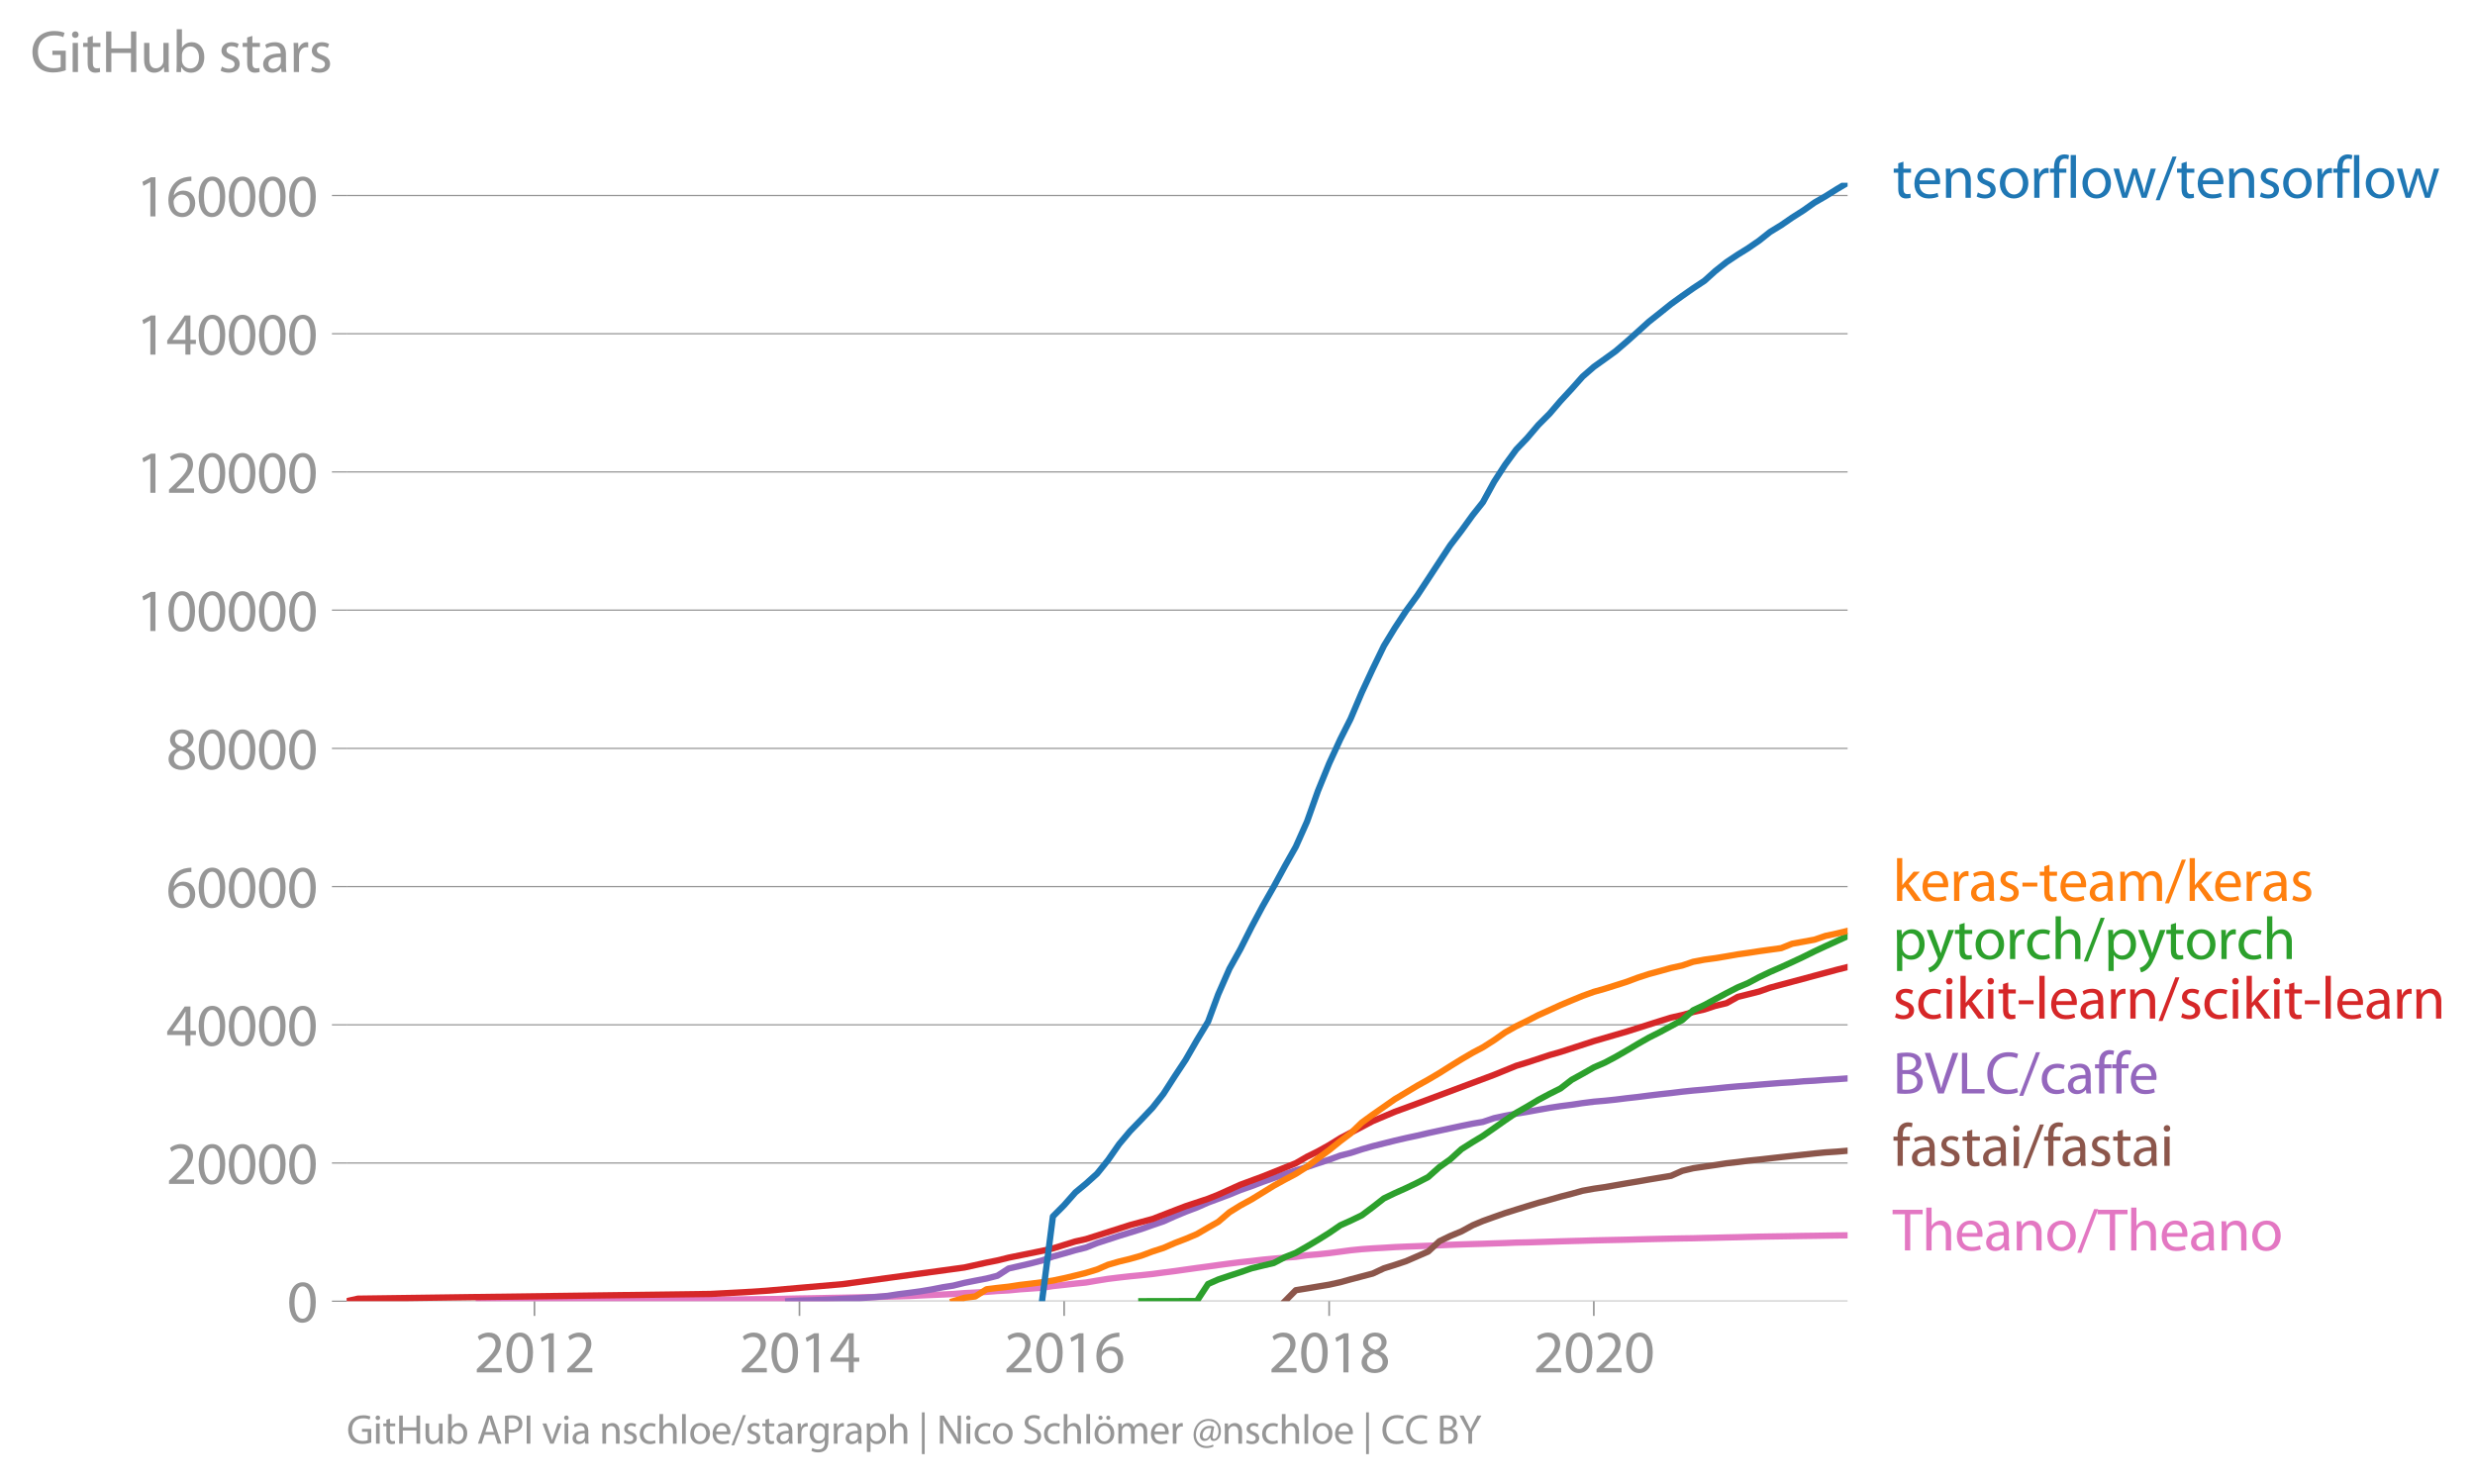 <svg xmlns:xlink="http://www.w3.org/1999/xlink" width="785.162" height="470.831" viewBox="0 0 588.871 353.123" xmlns="http://www.w3.org/2000/svg"><defs><style>*{stroke-linejoin:round;stroke-linecap:butt}</style></defs><g id="figure_1"><path d="M0 353.123h588.871V0H0v353.123z" style="fill:none" id="patch_1"/><g id="axes_1"><path d="M82.476 309.596h357.12V43.484H82.476v266.112z" style="fill:none" id="patch_2"/><g id="matplotlib.axis_1"><g id="xtick_1"><g id="line2d_1"><defs><path id="m98a4e76826" d="M0 0v3.5" style="stroke:#969696;stroke-width:.4"/></defs><use xlink:href="#m98a4e76826" x="127.159" y="309.596" style="fill:#969696;stroke:#969696;stroke-width:.4"/></g><g style="fill:#969696" transform="matrix(.14 0 0 -.14 112.796 326.536)" id="text_1"><defs><path id="MyriadPro-Regular-32" d="M2944 0v467H1075v13l333 307c877 845 1434 1466 1434 2234 0 595-378 1209-1274 1209-480 0-890-179-1178-422l180-397c192 160 505 352 883 352 621 0 825-390 825-813-6-627-486-1164-1548-2176L288 346V0h2656z" transform="scale(.016)"/><path id="MyriadPro-Regular-30" d="M1677 4230c-845 0-1447-768-1447-2163C243 691 794-70 1606-70c922 0 1447 780 1447 2195 0 1325-499 2105-1376 2105zm-32-435c582 0 845-672 845-1696 0-1062-276-1734-852-1734-512 0-844 614-844 1696 0 1133 358 1734 851 1734z" transform="scale(.016)"/><path id="MyriadPro-Regular-31" d="M1510 0h544v4160h-480l-908-486 108-429 724 390h12V0z" transform="scale(.016)"/></defs><use xlink:href="#MyriadPro-Regular-32"/><use xlink:href="#MyriadPro-Regular-30" x="51.3"/><use xlink:href="#MyriadPro-Regular-31" x="102.6"/><use xlink:href="#MyriadPro-Regular-32" x="153.9"/></g></g><g id="xtick_2"><use xlink:href="#m98a4e76826" x="190.216" y="309.596" style="fill:#969696;stroke:#969696;stroke-width:.4" id="line2d_2"/><g style="fill:#969696" transform="matrix(.14 0 0 -.14 175.853 326.536)" id="text_2"><defs><path id="MyriadPro-Regular-34" d="M2560 0v1133h582v441h-582v2586h-608L96 1504v-371h1933V0h531zM666 1574v13l1017 1415c115 192 218 371 346 614h19c-13-218-19-435-19-653V1574H666z" transform="scale(.016)"/></defs><use xlink:href="#MyriadPro-Regular-32"/><use xlink:href="#MyriadPro-Regular-30" x="51.3"/><use xlink:href="#MyriadPro-Regular-31" x="102.6"/><use xlink:href="#MyriadPro-Regular-34" x="153.9"/></g></g><g id="xtick_3"><use xlink:href="#m98a4e76826" x="253.187" y="309.596" style="fill:#969696;stroke:#969696;stroke-width:.4" id="line2d_3"/><g style="fill:#969696" transform="matrix(.14 0 0 -.14 238.823 326.536)" id="text_3"><defs><path id="MyriadPro-Regular-36" d="M2662 4224c-102 0-243-6-409-32-525-64-986-275-1331-614-410-410-704-1056-704-1876C218 621 800-70 1690-70c864 0 1382 704 1382 1465 0 813-518 1344-1254 1344-461 0-807-217-1005-480h-19c96 685 563 1331 1446 1479 160 25 307 32 422 25v461zM1690 365c-589 0-903 505-916 1190 0 103 26 186 64 250 154 301 468 512 807 512 518 0 857-359 857-954s-326-998-806-998h-6z" transform="scale(.016)"/></defs><use xlink:href="#MyriadPro-Regular-32"/><use xlink:href="#MyriadPro-Regular-30" x="51.3"/><use xlink:href="#MyriadPro-Regular-31" x="102.6"/><use xlink:href="#MyriadPro-Regular-36" x="153.9"/></g></g><g id="xtick_4"><use xlink:href="#m98a4e76826" x="316.243" y="309.596" style="fill:#969696;stroke:#969696;stroke-width:.4" id="line2d_4"/><g style="fill:#969696" transform="matrix(.14 0 0 -.14 301.88 326.536)" id="text_4"><defs><path id="MyriadPro-Regular-38" d="M1062 2170c-512-218-825-589-825-1114C237 448 762-70 1632-70c794 0 1414 486 1414 1209 0 506-320 871-838 1075v20c512 243 685 620 685 972 0 519-403 1024-1210 1024-729 0-1286-448-1286-1107 0-358 198-717 659-934l6-19zm583-1831c-531 0-851 371-832 794 0 397 262 717 749 857 563-160 915-403 915-908 0-423-327-743-832-743zm6 3488c506 0 704-345 704-678 0-378-275-634-633-755-480 128-794 352-794 768 0 358 256 665 723 665z" transform="scale(.016)"/></defs><use xlink:href="#MyriadPro-Regular-32"/><use xlink:href="#MyriadPro-Regular-30" x="51.3"/><use xlink:href="#MyriadPro-Regular-31" x="102.6"/><use xlink:href="#MyriadPro-Regular-38" x="153.9"/></g></g><g id="xtick_5"><use xlink:href="#m98a4e76826" x="379.214" y="309.596" style="fill:#969696;stroke:#969696;stroke-width:.4" id="line2d_5"/><g style="fill:#969696" transform="matrix(.14 0 0 -.14 364.85 326.536)" id="text_5"><use xlink:href="#MyriadPro-Regular-32"/><use xlink:href="#MyriadPro-Regular-30" x="51.3"/><use xlink:href="#MyriadPro-Regular-32" x="102.6"/><use xlink:href="#MyriadPro-Regular-30" x="153.9"/></g></g></g><g id="matplotlib.axis_2"><g id="ytick_1"><path d="M82.476 309.596h357.12" clip-path="url(#pcdc795aa60)" style="fill:none;stroke:#969696;stroke-width:.3;stroke-linecap:square" id="line2d_6"/><g id="line2d_7"><defs><path id="m7387d052b3" d="M0 0h-3.5" style="stroke:#969696;stroke-width:.3"/></defs><use xlink:href="#m7387d052b3" x="82.476" y="309.596" style="fill:#969696;stroke:#969696;stroke-width:.3"/></g><use xlink:href="#MyriadPro-Regular-30" style="fill:#969696" transform="matrix(.14 0 0 -.14 68.295 314.566)" id="text_6"/></g><g id="ytick_2"><path d="M82.476 276.712h357.12" clip-path="url(#pcdc795aa60)" style="fill:none;stroke:#969696;stroke-width:.3;stroke-linecap:square" id="line2d_8"/><use xlink:href="#m7387d052b3" x="82.476" y="276.712" style="fill:#969696;stroke:#969696;stroke-width:.3" id="line2d_9"/><g style="fill:#969696" transform="matrix(.14 0 0 -.14 39.568 281.682)" id="text_7"><use xlink:href="#MyriadPro-Regular-32"/><use xlink:href="#MyriadPro-Regular-30" x="51.3"/><use xlink:href="#MyriadPro-Regular-30" x="102.6"/><use xlink:href="#MyriadPro-Regular-30" x="153.9"/><use xlink:href="#MyriadPro-Regular-30" x="205.2"/></g></g><g id="ytick_3"><path d="M82.476 243.828h357.12" clip-path="url(#pcdc795aa60)" style="fill:none;stroke:#969696;stroke-width:.3;stroke-linecap:square" id="line2d_10"/><use xlink:href="#m7387d052b3" x="82.476" y="243.828" style="fill:#969696;stroke:#969696;stroke-width:.3" id="line2d_11"/><g style="fill:#969696" transform="matrix(.14 0 0 -.14 39.568 248.798)" id="text_8"><use xlink:href="#MyriadPro-Regular-34"/><use xlink:href="#MyriadPro-Regular-30" x="51.3"/><use xlink:href="#MyriadPro-Regular-30" x="102.6"/><use xlink:href="#MyriadPro-Regular-30" x="153.9"/><use xlink:href="#MyriadPro-Regular-30" x="205.2"/></g></g><g id="ytick_4"><path d="M82.476 210.944h357.12" clip-path="url(#pcdc795aa60)" style="fill:none;stroke:#969696;stroke-width:.3;stroke-linecap:square" id="line2d_12"/><use xlink:href="#m7387d052b3" x="82.476" y="210.944" style="fill:#969696;stroke:#969696;stroke-width:.3" id="line2d_13"/><g style="fill:#969696" transform="matrix(.14 0 0 -.14 39.568 215.914)" id="text_9"><use xlink:href="#MyriadPro-Regular-36"/><use xlink:href="#MyriadPro-Regular-30" x="51.3"/><use xlink:href="#MyriadPro-Regular-30" x="102.6"/><use xlink:href="#MyriadPro-Regular-30" x="153.9"/><use xlink:href="#MyriadPro-Regular-30" x="205.2"/></g></g><g id="ytick_5"><path d="M82.476 178.06h357.12" clip-path="url(#pcdc795aa60)" style="fill:none;stroke:#969696;stroke-width:.3;stroke-linecap:square" id="line2d_14"/><use xlink:href="#m7387d052b3" x="82.476" y="178.06" style="fill:#969696;stroke:#969696;stroke-width:.3" id="line2d_15"/><g style="fill:#969696" transform="matrix(.14 0 0 -.14 39.568 183.03)" id="text_10"><use xlink:href="#MyriadPro-Regular-38"/><use xlink:href="#MyriadPro-Regular-30" x="51.3"/><use xlink:href="#MyriadPro-Regular-30" x="102.6"/><use xlink:href="#MyriadPro-Regular-30" x="153.9"/><use xlink:href="#MyriadPro-Regular-30" x="205.2"/></g></g><g id="ytick_6"><path d="M82.476 145.175h357.12" clip-path="url(#pcdc795aa60)" style="fill:none;stroke:#969696;stroke-width:.3;stroke-linecap:square" id="line2d_16"/><use xlink:href="#m7387d052b3" x="82.476" y="145.175" style="fill:#969696;stroke:#969696;stroke-width:.3" id="line2d_17"/><g style="fill:#969696" transform="matrix(.14 0 0 -.14 32.387 150.145)" id="text_11"><use xlink:href="#MyriadPro-Regular-31"/><use xlink:href="#MyriadPro-Regular-30" x="51.3"/><use xlink:href="#MyriadPro-Regular-30" x="102.6"/><use xlink:href="#MyriadPro-Regular-30" x="153.9"/><use xlink:href="#MyriadPro-Regular-30" x="205.2"/><use xlink:href="#MyriadPro-Regular-30" x="256.5"/></g></g><g id="ytick_7"><path d="M82.476 112.291h357.12" clip-path="url(#pcdc795aa60)" style="fill:none;stroke:#969696;stroke-width:.3;stroke-linecap:square" id="line2d_18"/><use xlink:href="#m7387d052b3" x="82.476" y="112.291" style="fill:#969696;stroke:#969696;stroke-width:.3" id="line2d_19"/><g style="fill:#969696" transform="matrix(.14 0 0 -.14 32.387 117.261)" id="text_12"><use xlink:href="#MyriadPro-Regular-31"/><use xlink:href="#MyriadPro-Regular-32" x="51.3"/><use xlink:href="#MyriadPro-Regular-30" x="102.6"/><use xlink:href="#MyriadPro-Regular-30" x="153.9"/><use xlink:href="#MyriadPro-Regular-30" x="205.2"/><use xlink:href="#MyriadPro-Regular-30" x="256.5"/></g></g><g id="ytick_8"><path d="M82.476 79.407h357.12" clip-path="url(#pcdc795aa60)" style="fill:none;stroke:#969696;stroke-width:.3;stroke-linecap:square" id="line2d_20"/><use xlink:href="#m7387d052b3" x="82.476" y="79.407" style="fill:#969696;stroke:#969696;stroke-width:.3" id="line2d_21"/><g style="fill:#969696" transform="matrix(.14 0 0 -.14 32.387 84.377)" id="text_13"><use xlink:href="#MyriadPro-Regular-31"/><use xlink:href="#MyriadPro-Regular-34" x="51.3"/><use xlink:href="#MyriadPro-Regular-30" x="102.6"/><use xlink:href="#MyriadPro-Regular-30" x="153.9"/><use xlink:href="#MyriadPro-Regular-30" x="205.2"/><use xlink:href="#MyriadPro-Regular-30" x="256.5"/></g></g><g id="ytick_9"><path d="M82.476 46.523h357.12" clip-path="url(#pcdc795aa60)" style="fill:none;stroke:#969696;stroke-width:.3;stroke-linecap:square" id="line2d_22"/><use xlink:href="#m7387d052b3" x="82.476" y="46.523" style="fill:#969696;stroke:#969696;stroke-width:.3" id="line2d_23"/><g style="fill:#969696" transform="matrix(.14 0 0 -.14 32.387 51.493)" id="text_14"><use xlink:href="#MyriadPro-Regular-31"/><use xlink:href="#MyriadPro-Regular-36" x="51.3"/><use xlink:href="#MyriadPro-Regular-30" x="102.6"/><use xlink:href="#MyriadPro-Regular-30" x="153.9"/><use xlink:href="#MyriadPro-Regular-30" x="205.2"/><use xlink:href="#MyriadPro-Regular-30" x="256.5"/></g></g><g style="fill:#969696" transform="matrix(.14 0 0 -.14 7.2 17.14)" id="text_15"><defs><path id="MyriadPro-Regular-47" d="M3770 2266H2349v-448h877V531c-128-64-378-115-743-115-1005 0-1664 646-1664 1741 0 1081 685 1734 1735 1734 435 0 723-83 953-185l135 454c-186 90-576 198-1076 198-1446 0-2329-940-2336-2227 0-672 231-1248 602-1606 422-403 960-570 1613-570 582 0 1075 147 1325 237v2074z" transform="scale(.016)"/><path id="MyriadPro-Regular-69" d="M1030 0v3098H467V0h563zM749 4320c-205 0-352-154-352-352 0-192 141-346 339-346 224 0 365 154 358 346 0 198-134 352-345 352z" transform="scale(.016)"/><path id="MyriadPro-Regular-74" d="M595 3667v-569H115v-429h480V979c0-365 58-640 218-806C947 19 1158-70 1421-70c217 0 390 38 499 83l-26 422c-83-25-172-38-326-38-314 0-422 217-422 601v1671h806v429h-806v742l-551-173z" transform="scale(.016)"/><path id="MyriadPro-Regular-48" d="M486 4314V0h557v2022h2087V0h563v4314h-563V2509H1043v1805H486z" transform="scale(.016)"/><path id="MyriadPro-Regular-75" d="M3059 3098h-563V1197c0-103-19-205-51-288-103-250-365-512-743-512-512 0-691 397-691 985v1716H448V1286C448 198 1030-70 1517-70c550 0 877 326 1024 576h13l32-506h499c-19 243-26 525-26 845v2253z" transform="scale(.016)"/><path id="MyriadPro-Regular-62" d="M467 800c0-275-13-589-25-800h486l26 512h19c230-410 589-582 1037-582 691 0 1388 550 1388 1657 7 941-537 1581-1305 1581-499 0-858-224-1056-570h-13v1946H467V800zm557 998c0 90 19 167 32 231 115 429 474 691 858 691 601 0 921-531 921-1152 0-710-352-1190-941-1190-409 0-736 268-844 659-13 64-26 134-26 205v556z" transform="scale(.016)"/><path id="MyriadPro-Regular-73" d="M250 147C467 19 781-70 1120-70c736 0 1158 390 1158 934 0 461-275 730-812 934-404 154-589 269-589 525 0 231 185 423 518 423 288 0 512-103 634-180l141 410c-173 102-448 192-762 192-666 0-1069-410-1069-909 0-371 263-678 819-877 416-153 576-300 576-569 0-256-192-461-601-461-282 0-576 115-743 224L250 147z" transform="scale(.016)"/><path id="MyriadPro-Regular-61" d="M2643 1901c0 621-230 1267-1177 1267-391 0-762-109-1018-275l128-371c218 140 518 230 806 230 634 0 704-461 704-717v-64C890 1978 224 1568 224 819c0-448 320-889 947-889 442 0 775 217 947 460h20l44-390h512c-38 211-51 474-51 742v1159zm-544-858c0-57-13-121-32-179-89-262-345-518-749-518-288 0-531 172-531 537 0 602 698 711 1312 698v-538z" transform="scale(.016)"/><path id="MyriadPro-Regular-72" d="M467 0h557v1651c0 96 13 186 26 263 76 422 358 723 755 723 77 0 134-7 192-19v531c-51 13-96 19-160 19-378 0-717-262-858-678h-25l-20 608H442c19-288 25-602 25-967V0z" transform="scale(.016)"/></defs><use xlink:href="#MyriadPro-Regular-47"/><use xlink:href="#MyriadPro-Regular-69" x="64.6"/><use xlink:href="#MyriadPro-Regular-74" x="88"/><use xlink:href="#MyriadPro-Regular-48" x="121.1"/><use xlink:href="#MyriadPro-Regular-75" x="186.3"/><use xlink:href="#MyriadPro-Regular-62" x="241.4"/><use xlink:href="#MyriadPro-Regular-20" x="298.3"/><use xlink:href="#MyriadPro-Regular-73" x="319.5"/><use xlink:href="#MyriadPro-Regular-74" x="359.1"/><use xlink:href="#MyriadPro-Regular-61" x="392.2"/><use xlink:href="#MyriadPro-Regular-72" x="440.4"/><use xlink:href="#MyriadPro-Regular-73" x="473.1"/></g></g><path d="m113.961 309.596 2.675-.21 2.587-.005 2.674-.008 2.588-.007 2.674-.008 2.674-.003 2.502-.004 2.674-.003 2.588-.005 2.674-.005 2.588-.002 2.674-.01 2.674-.001 2.588-.002 2.674-.001h2.588l2.674-.005 2.674-.002 2.415-.013 2.674-.031 2.588-.028 2.674-.043 2.588-.015 2.674-.033 2.674-.033 2.588-.02 2.674-.026 2.588-.075 2.674-.053 2.674-.038 2.415-.044 2.675-.058 2.587-.046 2.674-.054 2.588-.057 2.674-.068 2.674-.077 2.588-.066 2.674-.08 2.588-.13 2.674-.114 2.674-.115 2.416-.118 2.674-.214 2.588-.132 2.674-.164 2.588-.207 2.674-.142 2.674-.258 2.588-.182 2.674-.181 2.587-.408 2.675-.288 2.674-.305 2.501-.249 2.674-.457 2.588-.416 2.674-.327 2.588-.291 2.674-.256 2.674-.287 2.588-.348 2.674-.339 2.588-.368 2.674-.375 2.674-.354 2.415-.34 2.674-.355 2.588-.322 2.674-.286 2.588-.308 2.674-.253 2.674-.234 2.588-.197 2.674-.383 2.588-.217 2.674-.283 2.674-.352 2.416-.325 2.674-.267 2.588-.182 2.674-.146 2.587-.163 2.675-.115 2.674-.1 2.587-.1 2.675-.114 2.587-.112 2.674-.097 2.675-.086 2.415-.064 2.674-.095 2.588-.079 2.674-.11 2.588-.05 2.674-.08 2.674-.084 2.588-.085 2.674-.073 2.588-.066 2.674-.085 2.674-.058 2.501-.052 2.674-.056 2.588-.072 2.674-.066 2.588-.058 2.674-.059 2.674-.051 2.588-.036 2.674-.07 2.588-.055 2.674-.07 2.674-.055 2.416-.067 2.674-.061 2.587-.043 2.675-.041 2.587-.041 2.674-.048 2.675-.034 2.587-.043 2.674-.04 2.588-.024" clip-path="url(#pcdc795aa60)" style="fill:none;stroke:#e377c2;stroke-width:1.5;stroke-linecap:square" id="line2d_24"/><path d="m305.72 309.596 2.587-2.617 2.674-.434 2.588-.436 2.674-.446 2.674-.593 2.416-.67 2.674-.702 2.588-.68 2.674-1.248 2.587-.804 2.675-.893 2.674-1.162 2.587-1.119 2.675-2.463 2.587-1.244 2.674-1.107 2.675-1.453 2.415-1.013 2.674-.962 2.588-.91 2.674-.841 2.588-.802 2.674-.813 2.674-.721 2.588-.74 2.674-.683 2.588-.723 2.674-.485 2.674-.385 2.501-.442 2.674-.466 2.588-.429 2.674-.47 2.588-.429 2.674-.447 2.674-1.189 2.588-.612 2.674-.391 2.588-.375 2.674-.414 2.674-.301 2.416-.308 2.674-.276 2.587-.294 2.675-.298 2.587-.284 2.674-.291 2.675-.293 2.587-.251 2.674-.176 2.588-.219" clip-path="url(#pcdc795aa60)" style="fill:none;stroke:#8c564b;stroke-width:1.5;stroke-linecap:square" id="line2d_25"/><path d="m187.542 309.596 2.674-.154 2.674-.066 2.415-.09 2.675-.114 2.587-.136 2.674-.125 2.588-.138 2.674-.196 2.674-.245 2.588-.4 2.674-.337 2.588-.355 2.674-.449 2.674-.524 2.416-.378 2.674-.658 2.588-.518 2.674-.513 2.588-.658 2.674-1.731 2.674-.607 2.588-.6 2.674-.694 2.587-.932 2.675-.74 2.674-.778 2.501-.628 2.674-1.068 2.588-.844 2.674-.876 2.588-.793 2.674-.827 2.674-.95 2.588-.873 2.674-1.204 2.588-1.08 2.674-1.015 2.674-1.177 2.415-.9 2.674-.999 2.588-1.07 2.674-.94 2.588-.99 2.674-.936 2.674-.926 2.588-.881 2.674-.817 2.588-.877 2.674-.874 2.674-.977 2.416-.607 2.674-.873 2.588-.745 2.674-.669 2.587-.648 2.675-.623 2.674-.572 2.587-.602 2.675-.58 2.587-.556 2.674-.574 2.675-.542 2.415-.411 2.674-.895 2.588-.559 2.674-.506 2.588-.43 2.674-.484 2.674-.476 2.588-.394 2.674-.342 2.588-.387 2.674-.34 2.674-.229 2.501-.261 2.674-.335 2.588-.285 2.674-.345 2.588-.31 2.674-.289 2.674-.328 2.588-.268 2.674-.227 2.588-.255 2.674-.276 2.674-.239 2.416-.174 2.674-.227 2.587-.21 2.675-.206 2.587-.158 2.674-.232 2.675-.144 2.587-.201 2.674-.151 2.588-.188" clip-path="url(#pcdc795aa60)" style="fill:none;stroke:#9467bd;stroke-width:1.5;stroke-linecap:square" id="line2d_26"/><g style="fill:#1f77b4" transform="matrix(.14 0 0 -.14 450.31 47.068)" id="text_16"><defs><path id="MyriadPro-Regular-65" d="M2957 1446c6 58 19 148 19 263 0 569-269 1459-1280 1459-902 0-1453-736-1453-1670C243 563 813-70 1766-70c493 0 832 108 1031 198l-96 403c-211-89-455-160-858-160-563 0-1049 314-1062 1075h2176zM787 1850c45 390 295 915 864 915 634 0 787-557 781-915H787z" transform="scale(.016)"/><path id="MyriadPro-Regular-6e" d="M467 0h563v1862c0 96 13 192 39 263 96 313 384 576 755 576 531 0 717-416 717-915V0h563v1850c0 1062-666 1318-1094 1318-512 0-871-288-1024-582h-13l-32 512H442c19-256 25-519 25-839V0z" transform="scale(.016)"/><path id="MyriadPro-Regular-6f" d="M1779 3168c-857 0-1536-608-1536-1645C243 544 890-70 1728-70c749 0 1542 499 1542 1644 0 948-601 1594-1491 1594zm-13-422c666 0 928-666 928-1191 0-697-403-1203-940-1203-551 0-941 512-941 1190 0 589 288 1204 953 1204z" transform="scale(.016)"/><path id="MyriadPro-Regular-66" d="M1082 0v2669h748v429h-748v166c0 474 121 896 601 896 160 0 275-32 359-70l76 435c-108 45-281 89-480 89-262 0-544-83-755-288-262-249-358-646-358-1081v-147H90v-429h435V0h557z" transform="scale(.016)"/><path id="MyriadPro-Regular-6c" d="M467 0h563v4544H467V0z" transform="scale(.016)"/><path id="MyriadPro-Regular-77" d="M115 3098 1050 0h512l499 1472c109 333 205 653 281 1024h13c77-365 167-672 275-1018L3104 0h512l998 3098h-556l-442-1556c-102-364-186-691-237-1004h-19c-70 313-160 640-275 1011l-480 1549h-474l-505-1575c-103-339-205-672-276-985h-19c-57 320-141 640-230 985L691 3098H115z" transform="scale(.016)"/><path id="MyriadPro-Regular-2f" d="m422-256 1792 4640h-435L-6-256h428z" transform="scale(.016)"/></defs><use xlink:href="#MyriadPro-Regular-74"/><use xlink:href="#MyriadPro-Regular-65" x="33.1"/><use xlink:href="#MyriadPro-Regular-6e" x="83.2"/><use xlink:href="#MyriadPro-Regular-73" x="138.7"/><use xlink:href="#MyriadPro-Regular-6f" x="178.3"/><use xlink:href="#MyriadPro-Regular-72" x="233.2"/><use xlink:href="#MyriadPro-Regular-66" x="265.9"/><use xlink:href="#MyriadPro-Regular-6c" x="295.1"/><use xlink:href="#MyriadPro-Regular-6f" x="318.7"/><use xlink:href="#MyriadPro-Regular-77" x="373.6"/><use xlink:href="#MyriadPro-Regular-2f" x="447.2"/><use xlink:href="#MyriadPro-Regular-74" x="481.5"/><use xlink:href="#MyriadPro-Regular-65" x="514.6"/><use xlink:href="#MyriadPro-Regular-6e" x="564.7"/><use xlink:href="#MyriadPro-Regular-73" x="620.2"/><use xlink:href="#MyriadPro-Regular-6f" x="659.8"/><use xlink:href="#MyriadPro-Regular-72" x="714.7"/><use xlink:href="#MyriadPro-Regular-66" x="747.4"/><use xlink:href="#MyriadPro-Regular-6c" x="776.6"/><use xlink:href="#MyriadPro-Regular-6f" x="800.2"/><use xlink:href="#MyriadPro-Regular-77" x="855.1"/></g><g style="fill:#ff7f0e" transform="matrix(.14 0 0 -.14 450.31 214.35)" id="text_17"><defs><path id="MyriadPro-Regular-6b" d="M1024 4544H467V0h557v1165l288 320L2381 0h685L1702 1824l1197 1274h-678l-909-1069c-90-109-198-243-275-352h-13v2867z" transform="scale(.016)"/><path id="MyriadPro-Regular-2d" d="M192 1939v-416h1581v416H192z" transform="scale(.016)"/><path id="MyriadPro-Regular-6d" d="M467 0h551v1869c0 96 12 192 44 275 90 282 346 563 698 563 429 0 646-358 646-851V0h551v1914c0 102 19 204 45 281 96 275 345 512 665 512 455 0 672-358 672-953V0h551v1824c0 1075-608 1344-1018 1344-294 0-499-77-685-218-128-96-249-230-345-403h-13c-135 365-455 621-877 621-512 0-800-275-973-570h-19l-26 500H442c19-256 25-519 25-839V0z" transform="scale(.016)"/></defs><use xlink:href="#MyriadPro-Regular-6b"/><use xlink:href="#MyriadPro-Regular-65" x="46.9"/><use xlink:href="#MyriadPro-Regular-72" x="97"/><use xlink:href="#MyriadPro-Regular-61" x="129.7"/><use xlink:href="#MyriadPro-Regular-73" x="177.9"/><use xlink:href="#MyriadPro-Regular-2d" x="217.5"/><use xlink:href="#MyriadPro-Regular-74" x="248.2"/><use xlink:href="#MyriadPro-Regular-65" x="281.3"/><use xlink:href="#MyriadPro-Regular-61" x="331.4"/><use xlink:href="#MyriadPro-Regular-6d" x="379.6"/><use xlink:href="#MyriadPro-Regular-2f" x="463"/><use xlink:href="#MyriadPro-Regular-6b" x="497.3"/><use xlink:href="#MyriadPro-Regular-65" x="544.2"/><use xlink:href="#MyriadPro-Regular-72" x="594.3"/><use xlink:href="#MyriadPro-Regular-61" x="627"/><use xlink:href="#MyriadPro-Regular-73" x="675.2"/></g><g style="fill:#2ca02c" transform="matrix(.14 0 0 -.14 450.31 228.19)" id="text_18"><defs><path id="MyriadPro-Regular-70" d="M467-1267h557V416h13c185-307 544-486 953-486 730 0 1408 550 1408 1664 0 940-563 1574-1312 1574-505 0-870-224-1100-602h-13l-26 532H442c12-295 25-615 25-1012v-3353zm557 3059c0 77 19 160 38 230 109 423 468 698 852 698 595 0 921-531 921-1152 0-710-345-1197-941-1197-403 0-742 269-844 659-13 71-26 148-26 231v531z" transform="scale(.016)"/><path id="MyriadPro-Regular-79" d="M58 3098 1203 243c26-70 39-115 39-147s-20-77-45-134c-128-288-320-506-474-628-166-140-352-230-493-275l141-473c141 25 416 121 691 364 384 333 660 877 1063 1940l845 2208h-596l-614-1818c-77-224-141-461-198-646h-13c-51 185-128 428-199 633L672 3098H58z" transform="scale(.016)"/><path id="MyriadPro-Regular-63" d="M2579 538c-160-71-371-154-691-154-614 0-1075 442-1075 1158 0 647 384 1172 1094 1172 307 0 519-71 653-148l128 436c-154 76-448 160-781 160-1011 0-1664-692-1664-1645C243 570 851-70 1786-70c416 0 742 108 889 185l-96 423z" transform="scale(.016)"/><path id="MyriadPro-Regular-68" d="M467 0h563v1869c0 109 7 192 39 269 102 307 390 563 755 563 531 0 717-423 717-922V0h563v1843c0 1069-666 1325-1082 1325-211 0-409-64-576-160-172-96-313-237-403-397h-13v1933H467V0z" transform="scale(.016)"/></defs><use xlink:href="#MyriadPro-Regular-70"/><use xlink:href="#MyriadPro-Regular-79" x="56.9"/><use xlink:href="#MyriadPro-Regular-74" x="104"/><use xlink:href="#MyriadPro-Regular-6f" x="137.1"/><use xlink:href="#MyriadPro-Regular-72" x="192"/><use xlink:href="#MyriadPro-Regular-63" x="224.7"/><use xlink:href="#MyriadPro-Regular-68" x="269.5"/><use xlink:href="#MyriadPro-Regular-2f" x="325"/><use xlink:href="#MyriadPro-Regular-70" x="359.3"/><use xlink:href="#MyriadPro-Regular-79" x="416.2"/><use xlink:href="#MyriadPro-Regular-74" x="463.3"/><use xlink:href="#MyriadPro-Regular-6f" x="496.4"/><use xlink:href="#MyriadPro-Regular-72" x="551.3"/><use xlink:href="#MyriadPro-Regular-63" x="584"/><use xlink:href="#MyriadPro-Regular-68" x="628.8"/></g><g style="fill:#d62728" transform="matrix(.14 0 0 -.14 450.31 242.35)" id="text_19"><use xlink:href="#MyriadPro-Regular-73"/><use xlink:href="#MyriadPro-Regular-63" x="39.6"/><use xlink:href="#MyriadPro-Regular-69" x="84.4"/><use xlink:href="#MyriadPro-Regular-6b" x="107.8"/><use xlink:href="#MyriadPro-Regular-69" x="154.7"/><use xlink:href="#MyriadPro-Regular-74" x="178.1"/><use xlink:href="#MyriadPro-Regular-2d" x="211.2"/><use xlink:href="#MyriadPro-Regular-6c" x="241.9"/><use xlink:href="#MyriadPro-Regular-65" x="265.5"/><use xlink:href="#MyriadPro-Regular-61" x="315.6"/><use xlink:href="#MyriadPro-Regular-72" x="363.8"/><use xlink:href="#MyriadPro-Regular-6e" x="396.5"/><use xlink:href="#MyriadPro-Regular-2f" x="452"/><use xlink:href="#MyriadPro-Regular-73" x="486.3"/><use xlink:href="#MyriadPro-Regular-63" x="525.9"/><use xlink:href="#MyriadPro-Regular-69" x="570.7"/><use xlink:href="#MyriadPro-Regular-6b" x="594.1"/><use xlink:href="#MyriadPro-Regular-69" x="641"/><use xlink:href="#MyriadPro-Regular-74" x="664.4"/><use xlink:href="#MyriadPro-Regular-2d" x="697.5"/><use xlink:href="#MyriadPro-Regular-6c" x="728.2"/><use xlink:href="#MyriadPro-Regular-65" x="751.8"/><use xlink:href="#MyriadPro-Regular-61" x="801.9"/><use xlink:href="#MyriadPro-Regular-72" x="850.1"/><use xlink:href="#MyriadPro-Regular-6e" x="882.8"/></g><g style="fill:#9467bd" transform="matrix(.14 0 0 -.14 450.31 260.17)" id="text_20"><defs><path id="MyriadPro-Regular-42" d="M486 13c186-26 480-51 864-51 704 0 1191 128 1492 403 217 211 364 493 364 864 0 640-480 979-889 1081v13c454 167 729 531 729 947 0 340-134 596-358 762-269 218-627 314-1184 314-390 0-774-39-1018-90V13zm557 3865c90 20 237 39 493 39 563 0 947-199 947-704 0-416-345-723-934-723h-506v1388zm0-1811h461c608 0 1114-243 1114-832 0-627-532-838-1108-838-198 0-358 6-467 25v1645z" transform="scale(.016)"/><path id="MyriadPro-Regular-56" d="m2048 0 1542 4314h-595l-729-2132c-192-563-372-1107-493-1606h-13c-115 506-275 1030-461 1613L627 4314H26L1434 0h614z" transform="scale(.016)"/><path id="MyriadPro-Regular-4c" d="M486 0h2400v467H1043v3847H486V0z" transform="scale(.016)"/><path id="MyriadPro-Regular-43" d="M3386 582c-224-108-570-179-909-179-1050 0-1658 679-1658 1735 0 1132 672 1779 1683 1779 359 0 660-77 871-179l134 454c-147 77-486 192-1024 192-1337 0-2253-915-2253-2266C230 704 1146-70 2362-70c524 0 934 108 1139 211l-115 441z" transform="scale(.016)"/></defs><use xlink:href="#MyriadPro-Regular-42"/><use xlink:href="#MyriadPro-Regular-56" x="54.2"/><use xlink:href="#MyriadPro-Regular-4c" x="110"/><use xlink:href="#MyriadPro-Regular-43" x="157.2"/><use xlink:href="#MyriadPro-Regular-2f" x="215.2"/><use xlink:href="#MyriadPro-Regular-63" x="249.5"/><use xlink:href="#MyriadPro-Regular-61" x="294.3"/><use xlink:href="#MyriadPro-Regular-66" x="342.5"/><use xlink:href="#MyriadPro-Regular-66" x="371.7"/><use xlink:href="#MyriadPro-Regular-65" x="400.9"/></g><g style="fill:#8c564b" transform="matrix(.14 0 0 -.14 450.31 277.376)" id="text_21"><use xlink:href="#MyriadPro-Regular-66"/><use xlink:href="#MyriadPro-Regular-61" x="29.2"/><use xlink:href="#MyriadPro-Regular-73" x="77.4"/><use xlink:href="#MyriadPro-Regular-74" x="117"/><use xlink:href="#MyriadPro-Regular-61" x="150.1"/><use xlink:href="#MyriadPro-Regular-69" x="198.3"/><use xlink:href="#MyriadPro-Regular-2f" x="221.7"/><use xlink:href="#MyriadPro-Regular-66" x="256"/><use xlink:href="#MyriadPro-Regular-61" x="285.2"/><use xlink:href="#MyriadPro-Regular-73" x="333.4"/><use xlink:href="#MyriadPro-Regular-74" x="373"/><use xlink:href="#MyriadPro-Regular-61" x="406.1"/><use xlink:href="#MyriadPro-Regular-69" x="454.3"/></g><g style="fill:#e377c2" transform="matrix(.14 0 0 -.14 450.31 297.508)" id="text_22"><defs><path id="MyriadPro-Regular-54" d="M1306 0h563v3840h1318v474H-6v-474h1312V0z" transform="scale(.016)"/></defs><use xlink:href="#MyriadPro-Regular-54"/><use xlink:href="#MyriadPro-Regular-68" x="49.7"/><use xlink:href="#MyriadPro-Regular-65" x="105.2"/><use xlink:href="#MyriadPro-Regular-61" x="155.3"/><use xlink:href="#MyriadPro-Regular-6e" x="203.5"/><use xlink:href="#MyriadPro-Regular-6f" x="259"/><use xlink:href="#MyriadPro-Regular-2f" x="313.9"/><use xlink:href="#MyriadPro-Regular-54" x="348.2"/><use xlink:href="#MyriadPro-Regular-68" x="397.9"/><use xlink:href="#MyriadPro-Regular-65" x="453.4"/><use xlink:href="#MyriadPro-Regular-61" x="503.5"/><use xlink:href="#MyriadPro-Regular-6e" x="551.7"/><use xlink:href="#MyriadPro-Regular-6f" x="607.2"/></g><g style="fill:#969696" transform="matrix(.097 0 0 -.097 82.476 343.494)" id="text_23"><defs><path id="MyriadPro-Regular-41" d="M2714 1357 3174 0h596L2298 4314h-672L160 0h576l448 1357h1530zm-1415 435 423 1248c83 262 153 525 217 781h13c64-250 128-506 224-787l422-1242H1299z" transform="scale(.016)"/><path id="MyriadPro-Regular-50" d="M486 0h557v1728c128-32 282-38 448-38 544 0 1024 160 1319 473 217 224 332 531 332 922 0 384-140 697-377 902-256 231-659 359-1210 359-448 0-800-39-1069-84V0zm557 3859c96 26 282 45 525 45 614 0 1018-275 1018-845 0-595-410-921-1082-921-186 0-339 12-461 44v1677z" transform="scale(.016)"/><path id="MyriadPro-Regular-49" d="M486 4314V0h557v4314H486z" transform="scale(.016)"/><path id="MyriadPro-Regular-76" d="M83 3098 1261 0h537l1216 3098h-588l-602-1741c-102-282-192-538-262-794h-20c-64 256-147 512-249 794L685 3098H83z" transform="scale(.016)"/><path id="MyriadPro-Regular-67" d="M3110 2246c0 378 13 628 26 852h-493l-25-468h-13c-135 256-429 538-967 538-710 0-1395-595-1395-1645C243 666 794 13 1562 13c480 0 812 230 985 518h13V186c0-781-422-1082-998-1082-384 0-704 115-909 243l-141-429c250-166 659-256 1030-256 391 0 826 90 1127 372 301 268 441 704 441 1414v1798zm-556-928c0-96-13-204-45-300-122-359-435-576-781-576-608 0-915 505-915 1113 0 717 384 1171 921 1171 410 0 685-268 788-595 25-77 32-160 32-256v-557z" transform="scale(.016)"/><path id="MyriadPro-Regular-7c" d="M550 4800v-6400h429v6400H550z" transform="scale(.016)"/><path id="MyriadPro-Regular-4e" d="M1011 0v1843c0 717-13 1235-45 1779l20 7c217-467 505-960 806-1440L3162 0h563v4314h-525V2509c0-672 13-1197 64-1773l-13-6c-205 441-454 896-774 1401L1094 4314H486V0h525z" transform="scale(.016)"/><path id="MyriadPro-Regular-53" d="M269 211C499 58 954-70 1370-70c1017 0 1510 582 1510 1248 0 633-371 985-1101 1267-595 230-857 429-857 832 0 294 224 646 812 646 391 0 679-128 820-205l153 455c-192 109-512 211-953 211-839 0-1396-499-1396-1171 0-608 436-973 1140-1223 582-224 812-454 812-857 0-435-332-736-902-736-384 0-749 128-998 281L269 211z" transform="scale(.016)"/><path id="MyriadPro-Regular-f6" d="M1165 3648c185 0 313 154 313 326 0 186-134 327-313 327s-327-147-327-327c0-172 135-326 320-326h7zm1184 0c185 0 313 154 313 326 0 186-134 327-313 327s-320-147-320-327c0-172 128-326 313-326h7zm-570-480c-857 0-1536-608-1536-1645C243 544 890-70 1728-70c749 0 1542 499 1542 1644 0 948-601 1594-1491 1594zm-13-422c666 0 928-666 928-1191 0-697-403-1203-940-1203-551 0-941 512-941 1190 0 589 288 1204 953 1204z" transform="scale(.016)"/><path id="MyriadPro-Regular-40" d="M2867 1632c-70-397-409-870-781-870-281 0-422 204-422 486 0 621 454 1152 1018 1152 147 0 256-26 320-45l-135-723zm384-1773c-262-147-601-224-966-224-947 0-1645 666-1645 1735 0 1299 877 2131 1920 2131 992 0 1549-672 1549-1600 0-743-365-1178-691-1171-212 6-288 230-192 716l217 1159c-166 77-409 134-685 134-889 0-1516-723-1516-1517 0-505 320-806 691-806 384 0 678 186 902 563h26c-19-390 217-563 473-563 602 0 1140 563 1140 1523 0 1069-749 1856-1863 1856-1421 0-2336-1145-2336-2464C275 96 1165-672 2214-672c429 0 788 70 1140 256l-103 275z" transform="scale(.016)"/><path id="MyriadPro-Regular-59" d="M2010 0v1837l1446 2477h-634l-620-1191c-167-326-314-608-436-889h-12c-135 300-263 563-429 889L717 4314H83l1363-2484V0h564z" transform="scale(.016)"/></defs><use xlink:href="#MyriadPro-Regular-47"/><use xlink:href="#MyriadPro-Regular-69" x="64.6"/><use xlink:href="#MyriadPro-Regular-74" x="88"/><use xlink:href="#MyriadPro-Regular-48" x="121.1"/><use xlink:href="#MyriadPro-Regular-75" x="186.3"/><use xlink:href="#MyriadPro-Regular-62" x="241.4"/><use xlink:href="#MyriadPro-Regular-20" x="298.3"/><use xlink:href="#MyriadPro-Regular-41" x="319.5"/><use xlink:href="#MyriadPro-Regular-50" x="380.7"/><use xlink:href="#MyriadPro-Regular-49" x="433.9"/><use xlink:href="#MyriadPro-Regular-20" x="457.8"/><use xlink:href="#MyriadPro-Regular-76" x="479"/><use xlink:href="#MyriadPro-Regular-69" x="527.1"/><use xlink:href="#MyriadPro-Regular-61" x="550.5"/><use xlink:href="#MyriadPro-Regular-20" x="598.7"/><use xlink:href="#MyriadPro-Regular-6e" x="619.9"/><use xlink:href="#MyriadPro-Regular-73" x="675.4"/><use xlink:href="#MyriadPro-Regular-63" x="715"/><use xlink:href="#MyriadPro-Regular-68" x="759.8"/><use xlink:href="#MyriadPro-Regular-6c" x="815.3"/><use xlink:href="#MyriadPro-Regular-6f" x="838.9"/><use xlink:href="#MyriadPro-Regular-65" x="893.8"/><use xlink:href="#MyriadPro-Regular-2f" x="943.9"/><use xlink:href="#MyriadPro-Regular-73" x="978.2"/><use xlink:href="#MyriadPro-Regular-74" x="1017.8"/><use xlink:href="#MyriadPro-Regular-61" x="1050.9"/><use xlink:href="#MyriadPro-Regular-72" x="1099.1"/><use xlink:href="#MyriadPro-Regular-67" x="1131.8"/><use xlink:href="#MyriadPro-Regular-72" x="1187.7"/><use xlink:href="#MyriadPro-Regular-61" x="1220.4"/><use xlink:href="#MyriadPro-Regular-70" x="1268.6"/><use xlink:href="#MyriadPro-Regular-68" x="1325.5"/><use xlink:href="#MyriadPro-Regular-20" x="1381"/><use xlink:href="#MyriadPro-Regular-7c" x="1402.2"/><use xlink:href="#MyriadPro-Regular-20" x="1426.1"/><use xlink:href="#MyriadPro-Regular-4e" x="1447.3"/><use xlink:href="#MyriadPro-Regular-69" x="1513.1"/><use xlink:href="#MyriadPro-Regular-63" x="1536.5"/><use xlink:href="#MyriadPro-Regular-6f" x="1581.3"/><use xlink:href="#MyriadPro-Regular-20" x="1636.2"/><use xlink:href="#MyriadPro-Regular-53" x="1657.4"/><use xlink:href="#MyriadPro-Regular-63" x="1706.7"/><use xlink:href="#MyriadPro-Regular-68" x="1751.5"/><use xlink:href="#MyriadPro-Regular-6c" x="1807"/><use xlink:href="#MyriadPro-Regular-f6" x="1830.6"/><use xlink:href="#MyriadPro-Regular-6d" x="1885.5"/><use xlink:href="#MyriadPro-Regular-65" x="1968.9"/><use xlink:href="#MyriadPro-Regular-72" x="2019"/><use xlink:href="#MyriadPro-Regular-20" x="2051.7"/><use xlink:href="#MyriadPro-Regular-40" x="2072.9"/><use xlink:href="#MyriadPro-Regular-6e" x="2146.6"/><use xlink:href="#MyriadPro-Regular-73" x="2202.1"/><use xlink:href="#MyriadPro-Regular-63" x="2241.7"/><use xlink:href="#MyriadPro-Regular-68" x="2286.5"/><use xlink:href="#MyriadPro-Regular-6c" x="2342"/><use xlink:href="#MyriadPro-Regular-6f" x="2365.6"/><use xlink:href="#MyriadPro-Regular-65" x="2420.5"/><use xlink:href="#MyriadPro-Regular-20" x="2470.6"/><use xlink:href="#MyriadPro-Regular-7c" x="2491.8"/><use xlink:href="#MyriadPro-Regular-20" x="2515.7"/><use xlink:href="#MyriadPro-Regular-43" x="2536.9"/><use xlink:href="#MyriadPro-Regular-43" x="2594.9"/><use xlink:href="#MyriadPro-Regular-20" x="2652.9"/><use xlink:href="#MyriadPro-Regular-42" x="2674.1"/><use xlink:href="#MyriadPro-Regular-59" x="2728.3"/></g><path d="m82.476 309.596 2.674-.6 26.137-.358 57.795-.768 7.936-.414 5.262-.34 18.287-1.59 28.898-3.953 5.262-1.161 2.588-.517 2.674-.662 7.936-1.608 2.587-.59 5.349-1.658 2.501-.552 10.524-3.353 5.348-1.448 5.262-2.034 2.588-.992 5.348-1.775 2.415-.967 5.262-2.37 5.262-1.95 7.936-3.171 2.674-1.548 2.588-1.277 2.674-1.49 2.674-1.655 7.678-4.045 5.261-2.22 5.349-1.963 18.287-6.835 5.262-2.149 2.588-.784 5.348-1.768 2.588-.736 7.936-2.58 7.85-2.28 7.85-2.487 2.673-.828 2.674-.609 2.588-.727 2.674-.603 2.588-.855 2.674-.644 2.674-1.49 5.09-1.28 2.587-.915 15.872-4.26 2.588-.651h0" clip-path="url(#pcdc795aa60)" style="fill:none;stroke:#d62728;stroke-width:1.5;stroke-linecap:square" id="line2d_27"/><path d="m271.56 309.596 2.674-.006 2.588-.002 2.674-.005 2.588-.015 2.674-.005 2.674-4.062 2.415-1.068 2.674-.894 2.588-.84 2.674-.93 2.588-.629 2.674-.628 2.674-1.396 2.588-1.024 2.674-1.528 2.588-1.537 2.674-1.672 2.674-1.83 2.416-1.082 2.674-1.283 2.588-1.938 2.674-2.088 2.587-1.247 2.675-1.197 2.674-1.284 2.587-1.338 2.675-2.38 2.587-1.847 2.674-2.426 2.675-1.69 2.415-1.457 2.674-1.867 2.588-1.822 2.674-1.814 2.588-1.473 2.674-1.6 2.674-1.422 2.588-1.292 2.674-2.062 2.588-1.427 2.674-1.52 2.674-1.165 2.501-1.334 2.674-1.532 2.588-1.54 2.674-1.518 2.588-1.304 2.674-1.442 2.674-1.432 2.588-2.319 2.674-1.258 2.588-1.4 2.674-1.436 2.674-1.365 2.416-1.01 2.674-1.421 2.587-1.235 2.675-1.164 2.587-1.177 2.674-1.257 2.675-1.322 2.587-1.205 2.674-1.215 2.588-1.192" clip-path="url(#pcdc795aa60)" style="fill:none;stroke:#2ca02c;stroke-width:1.5;stroke-linecap:square" id="line2d_28"/><path d="m226.79 309.596 2.675-.819 2.588-.319 2.674-1.701 2.588-.323 2.674-.294 2.674-.41 2.588-.305 2.674-.347 2.587-.393 2.675-.56 2.674-.637 2.501-.626 2.674-.818 2.588-1.123 2.674-.77 2.588-.627 2.674-.763 2.674-1.003 2.588-.835 2.674-1.163 2.588-.995 2.674-1.127 2.674-1.56 2.415-1.362 2.674-2.28 2.588-1.609 2.674-1.457 2.588-1.588 2.674-1.652 2.674-1.475 2.588-1.368 2.674-1.708 2.588-1.967 2.674-1.965 2.674-2.157 2.416-1.818 2.674-2.582 2.588-1.88 2.674-1.86 2.587-1.816 2.675-1.596 2.674-1.608 2.587-1.44 2.675-1.576 2.587-1.636 2.674-1.649 2.675-1.568 2.415-1.271 2.674-1.7 2.588-1.826 2.674-1.502 2.588-1.263 2.674-1.378 2.674-1.19 2.588-1.19 2.674-1.12 2.588-1.066 2.674-.968 2.674-.755 2.501-.79 2.674-.85 2.588-.968 2.674-.871 2.588-.699 2.674-.746 2.674-.584 2.588-.885 2.674-.501 2.588-.354 2.674-.442 2.674-.469 2.416-.342 2.674-.412 2.587-.36 2.675-.372 2.587-1.04 2.674-.486 2.675-.49 2.587-.888 2.674-.572 2.588-.625" clip-path="url(#pcdc795aa60)" style="fill:none;stroke:#ff7f0e;stroke-width:1.5;stroke-linecap:square" id="line2d_29"/><path d="m247.925 309.596 2.587-20.161 2.675-2.693 2.674-3.027 2.501-2.065 2.674-2.41 2.588-3.21 2.674-3.835 2.588-3.074 2.674-2.758 2.674-2.821 2.588-3.292 2.674-4.16 2.588-3.913 2.674-4.653 2.674-4.433 2.415-6.514 2.674-6.084 2.588-4.645 2.674-5.3 2.588-4.86 2.674-4.703 2.674-4.928 2.588-4.594 2.674-5.991 2.588-7.271 2.674-6.555 2.674-5.806 2.416-4.79 2.674-6.297 2.588-5.569 2.674-5.511 2.587-4.244 2.675-4.071 2.674-3.665 2.587-3.936 2.675-4.085 2.587-3.93 2.674-3.503 2.675-3.703 2.415-3.035 2.674-4.882 2.588-4.005 2.674-3.662 2.588-2.71 2.674-3.135 2.674-2.678 2.588-3.019 2.674-2.886 2.588-2.911 2.674-2.33 2.674-1.91 2.501-1.813 2.674-2.292 2.588-2.316 2.674-2.42 2.588-2.05 2.674-2.145 2.674-1.93 2.588-1.819 2.674-1.767 2.588-2.335 2.674-2.116 2.674-1.784 2.416-1.493 2.674-1.84 2.587-2.057 2.675-1.636 2.587-1.782 2.674-1.702 2.675-1.89 2.587-1.487 2.674-1.677 2.588-1.538" clip-path="url(#pcdc795aa60)" style="fill:none;stroke:#1f77b4;stroke-width:1.5;stroke-linecap:square" id="line2d_30"/></g></g><defs><clipPath id="pcdc795aa60"><path d="M82.476 43.484h357.12v266.112H82.476z"/></clipPath></defs></svg>